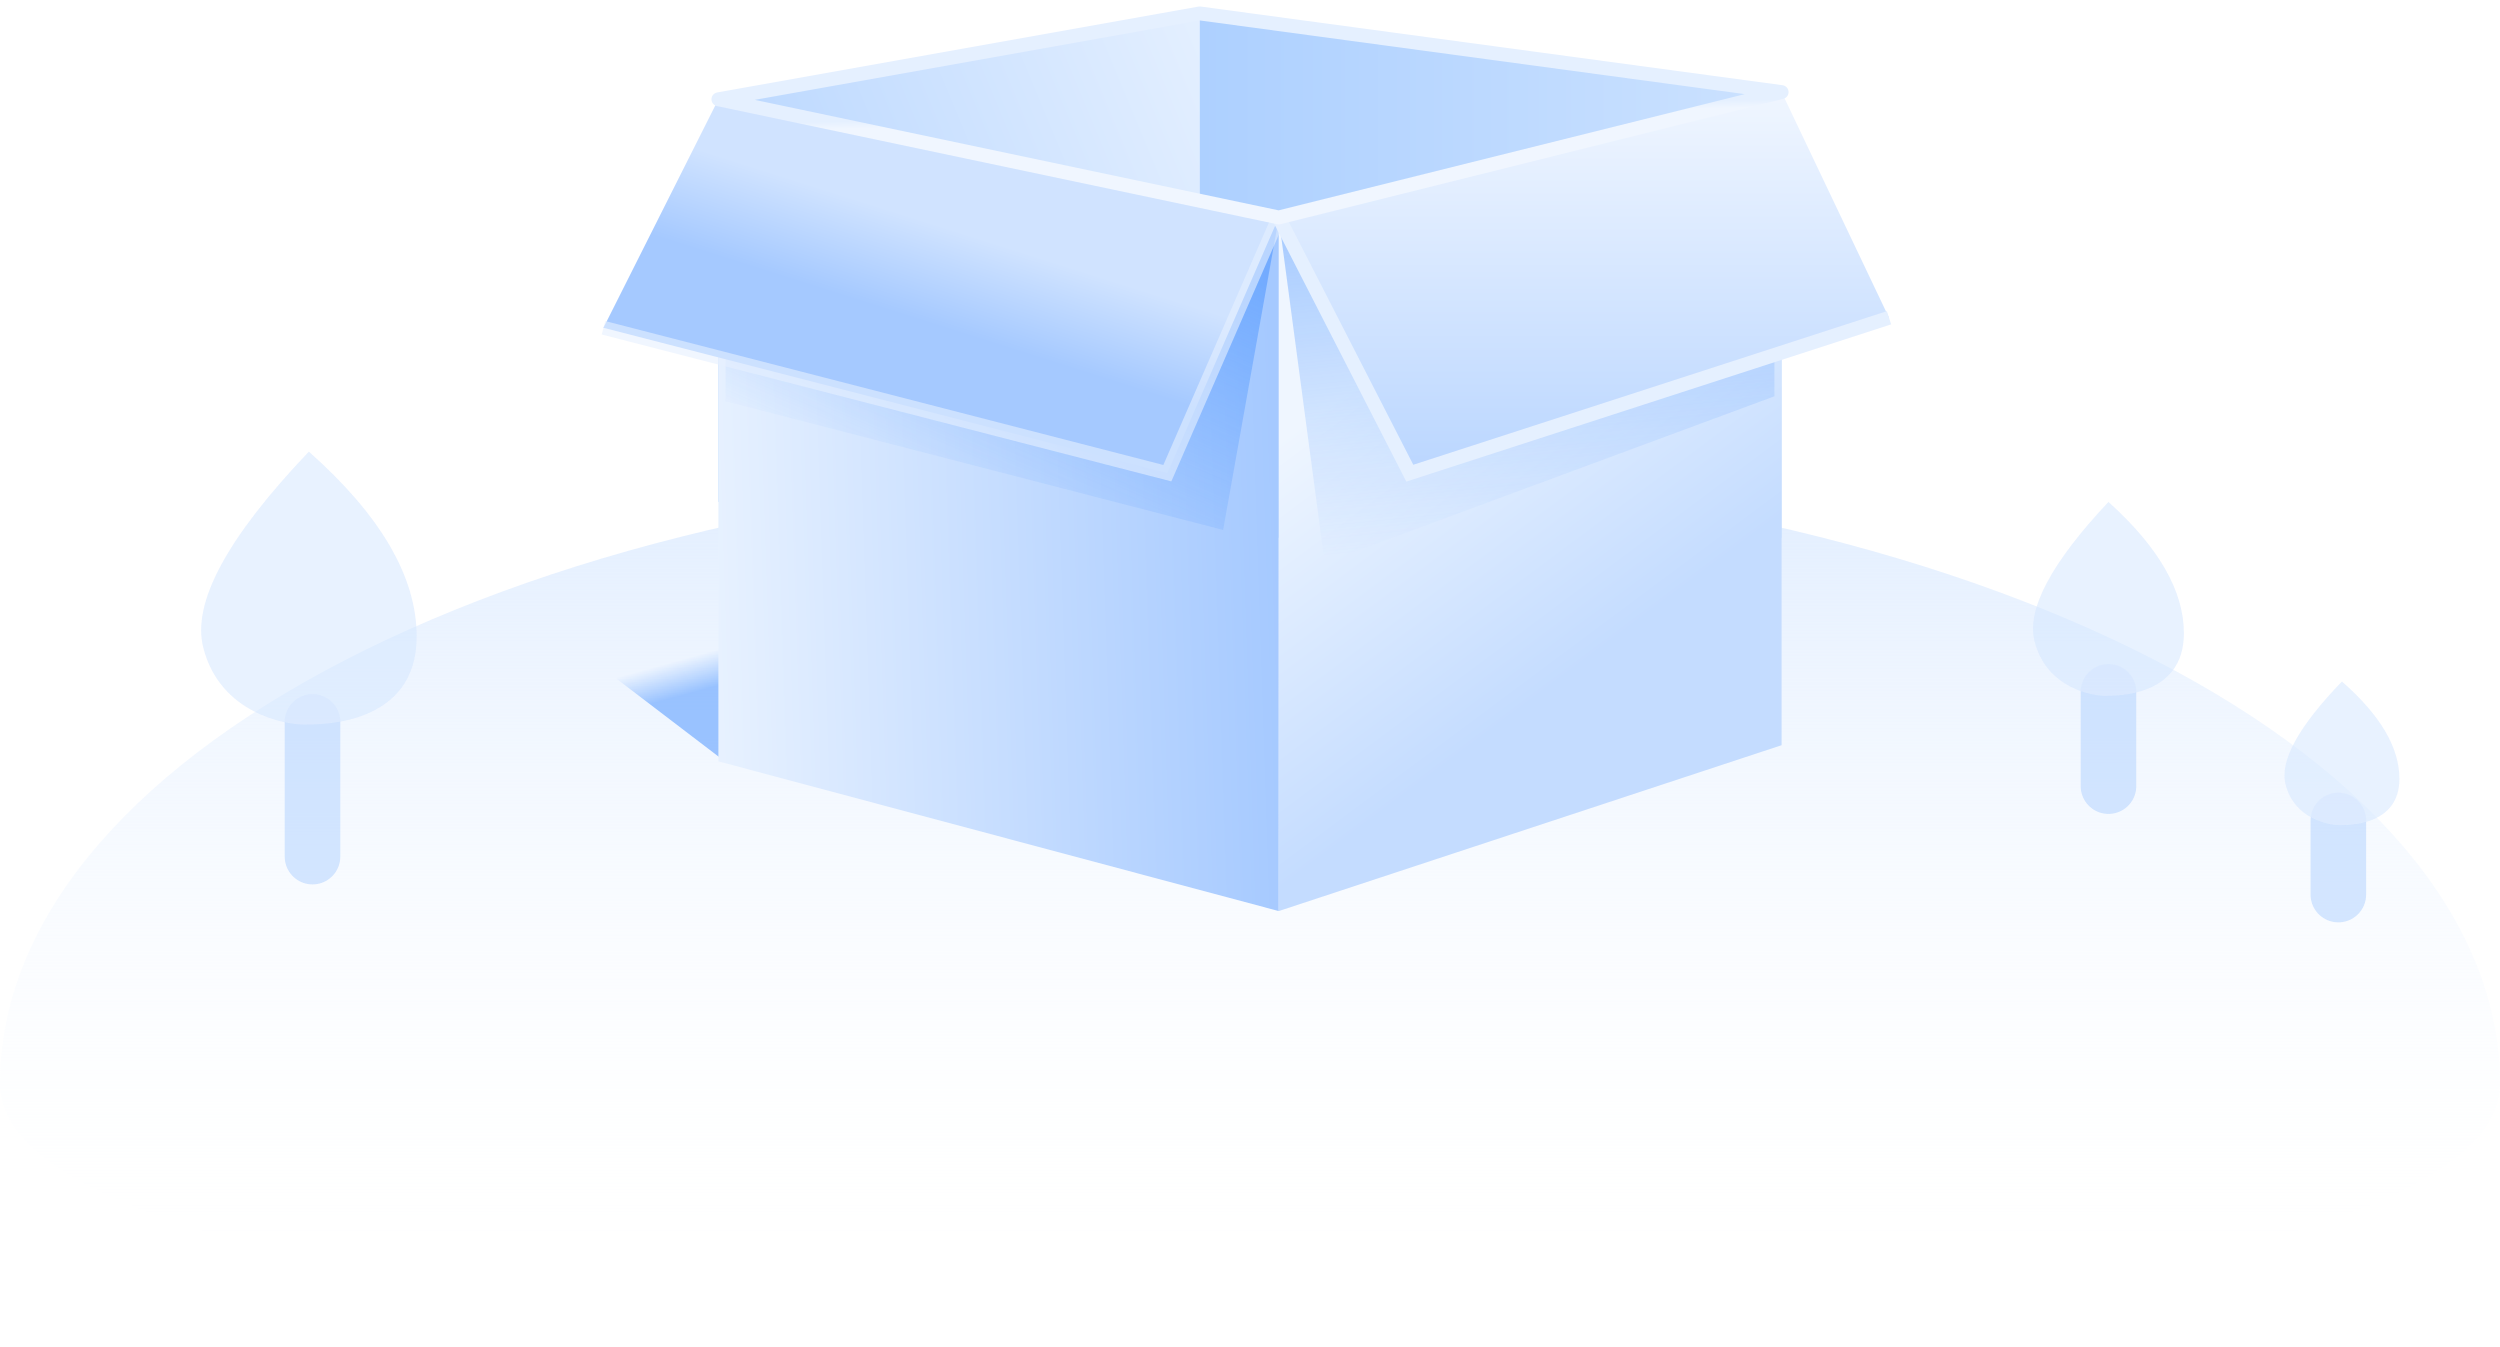 <svg width="180" height="97" viewBox="0 0 180 97" fill="none" xmlns="http://www.w3.org/2000/svg">
<path fill-rule="evenodd" clip-rule="evenodd" d="M180 78.034C180 53.61 139.706 33.81 90 33.81C40.294 33.81 0 53.61 0 78.034C0 102.459 180 102.459 180 78.034Z" fill="url(#paint0_linear_1321_4187)"/>
<g opacity="0.8">
<g opacity="0.8">
<path opacity="0.8" d="M22.5 51.978V61.677" stroke="#AECFFF" stroke-width="4" stroke-linecap="round"/>
<path opacity="0.8" d="M22.238 32.517C16.357 38.692 13.82 43.388 14.629 46.605C15.842 51.431 20.669 52.172 21.862 52.172C23.055 52.172 30 52.264 30 45.832C30 41.544 27.413 37.106 22.238 32.517Z" fill="#D2E4FF"/>
</g>
<g opacity="0.8">
<path opacity="0.8" d="M151.811 49.812V56.601" stroke="#AECFFF" stroke-width="4" stroke-linecap="round"/>
<path opacity="0.8" d="M151.808 36.138C147.691 40.525 145.915 43.862 146.482 46.148C147.331 49.576 150.71 50.103 151.545 50.103C152.38 50.103 157.241 50.169 157.241 45.598C157.241 42.552 155.43 39.398 151.808 36.138Z" fill="#D2E4FF"/>
</g>
<g opacity="0.8">
<path opacity="0.8" d="M168.361 59.075V64.409" stroke="#AECFFF" stroke-width="4" stroke-linecap="round"/>
<path opacity="0.8" d="M168.619 49.069C165.482 52.319 164.129 54.79 164.561 56.484C165.208 59.023 167.782 59.414 168.418 59.414C169.055 59.414 172.758 59.462 172.758 56.077C172.758 53.82 171.378 51.484 168.619 49.069Z" fill="#D2E4FF"/>
</g>
</g>
<path d="M51.725 7.155L86.38 0.966V36.138H51.725V7.155Z" fill="url(#paint1_linear_1321_4187)"/>
<path d="M86.379 0.966L128.275 6.631V38.724H86.379V0.966Z" fill="url(#paint2_linear_1321_4187)"/>
<g filter="url(#filter0_f_1321_4187)">
<path fill-rule="evenodd" clip-rule="evenodd" d="M24.311 33.552H51.64L79.138 55.793L52.127 54.773L24.311 33.552Z" fill="url(#paint3_linear_1321_4187)"/>
</g>
<path d="M51.725 7.149L92.069 15.622V65.597L51.725 54.818V7.149Z" fill="url(#paint4_linear_1321_4187)"/>
<g filter="url(#filter1_f_1321_4187)">
<path fill-rule="evenodd" clip-rule="evenodd" d="M52.242 15.707H92.07L88.066 38.157L52.242 28.887V15.707Z" fill="url(#paint5_linear_1321_4187)"/>
</g>
<path d="M92.068 15.658L128.275 6.631V53.654L92.068 65.597V15.658Z" fill="url(#paint6_linear_1321_4187)"/>
<g filter="url(#filter2_f_1321_4187)">
<path fill-rule="evenodd" clip-rule="evenodd" d="M92.068 15.707H127.758V28.533L95.378 40.52L92.068 15.707Z" fill="url(#paint7_linear_1321_4187)"/>
</g>
<path d="M51.725 7.149L92.07 15.658L84.049 34.069L43.449 23.6L51.725 7.149Z" fill="url(#paint8_linear_1321_4187)"/>
<path d="M92.068 15.658L128.275 6.631L136.009 22.878L101.506 34.069L92.068 15.658Z" fill="url(#paint9_linear_1321_4187)"/>
<path d="M92.068 15.658L101.506 34.069L136.009 22.878" stroke="#E5F0FF"/>
<path opacity="0.604" d="M92.07 15.658L84.049 34.069L43.449 23.6" stroke="#E6F0FF"/>
<path fill-rule="evenodd" clip-rule="evenodd" d="M92.069 15.658L128.276 6.631L86.38 0.966L51.725 7.149L92.069 15.658Z" stroke="url(#paint10_linear_1321_4187)" stroke-linejoin="round"/>
<defs>
<filter id="filter0_f_1321_4187" x="22.311" y="31.552" width="58.828" height="26.241" filterUnits="userSpaceOnUse" color-interpolation-filters="sRGB">
<feFlood flood-opacity="0" result="BackgroundImageFix"/>
<feBlend mode="normal" in="SourceGraphic" in2="BackgroundImageFix" result="shape"/>
<feGaussianBlur stdDeviation="1" result="effect1_foregroundBlur_1321_4187"/>
</filter>
<filter id="filter1_f_1321_4187" x="50.242" y="13.707" width="43.828" height="26.45" filterUnits="userSpaceOnUse" color-interpolation-filters="sRGB">
<feFlood flood-opacity="0" result="BackgroundImageFix"/>
<feBlend mode="normal" in="SourceGraphic" in2="BackgroundImageFix" result="shape"/>
<feGaussianBlur stdDeviation="1" result="effect1_foregroundBlur_1321_4187"/>
</filter>
<filter id="filter2_f_1321_4187" x="90.068" y="13.707" width="39.69" height="28.812" filterUnits="userSpaceOnUse" color-interpolation-filters="sRGB">
<feFlood flood-opacity="0" result="BackgroundImageFix"/>
<feBlend mode="normal" in="SourceGraphic" in2="BackgroundImageFix" result="shape"/>
<feGaussianBlur stdDeviation="1" result="effect1_foregroundBlur_1321_4187"/>
</filter>
<linearGradient id="paint0_linear_1321_4187" x1="90" y1="33.81" x2="90" y2="91.43" gradientUnits="userSpaceOnUse">
<stop stop-color="#E0EDFF"/>
<stop offset="1" stop-color="white" stop-opacity="0"/>
</linearGradient>
<linearGradient id="paint1_linear_1321_4187" x1="54.281" y1="24.397" x2="90.732" y2="9.254" gradientUnits="userSpaceOnUse">
<stop offset="0" stop-color="#B6D5FF"/>
<stop offset="1" stop-color="#E5F0FF"/>
</linearGradient>
<linearGradient id="paint2_linear_1321_4187" x1="86.379" y1="14.073" x2="128.275" y2="14.073" gradientUnits="userSpaceOnUse">
<stop offset="0" stop-color="#ADD0FF"/>
<stop offset="1" stop-color="#CCE2FF"/>
</linearGradient>
<linearGradient id="paint3_linear_1321_4187" x1="61.355" y1="44.083" x2="62.027" y2="46.509" gradientUnits="userSpaceOnUse">
<stop stop-color="#418EFF" stop-opacity="0"/>
<stop offset="1" stop-color="#418EFF" stop-opacity="0.5"/>
</linearGradient>
<linearGradient id="paint4_linear_1321_4187" x1="92.001" y1="37.5" x2="46.501" y2="39" gradientUnits="userSpaceOnUse">
<stop stop-color="#A5C9FF"/>
<stop offset="1" stop-color="#EFF6FF"/>
</linearGradient>
<linearGradient id="paint5_linear_1321_4187" x1="72.001" y1="38.5" x2="81.489" y2="16.349" gradientUnits="userSpaceOnUse">
<stop stop-color="#418EFF" stop-opacity="0"/>
<stop offset="1" stop-color="#418EFF" stop-opacity="0.5"/>
</linearGradient>
<linearGradient id="paint6_linear_1321_4187" x1="128.213" y1="37.252" x2="112.661" y2="16.379" gradientUnits="userSpaceOnUse">
<stop stop-color="#C4DCFF"/>
<stop offset="1" stop-color="#EFF6FF"/>
</linearGradient>
<linearGradient id="paint7_linear_1321_4187" x1="121.499" y1="37.5" x2="118.657" y2="8.661" gradientUnits="userSpaceOnUse">
<stop stop-color="#418EFF" stop-opacity="0"/>
<stop offset="1" stop-color="#418EFF" stop-opacity="0.5"/>
</linearGradient>
<linearGradient id="paint8_linear_1321_4187" x1="65.491" y1="22.839" x2="67.593" y2="16.217" gradientUnits="userSpaceOnUse">
<stop offset="0" stop-color="#A5C9FF"/>
<stop offset="1" stop-color="#D0E3FF"/>
</linearGradient>
<linearGradient id="paint9_linear_1321_4187" x1="114.039" y1="34.069" x2="114.039" y2="6.631" gradientUnits="userSpaceOnUse">
<stop offset="0" stop-color="#BAD6FF"/>
<stop offset="1" stop-color="#F0F6FF"/>
</linearGradient>
<linearGradient id="paint10_linear_1321_4187" x1="90.001" y1="8.041" x2="90.014" y2="8.591" gradientUnits="userSpaceOnUse">
<stop stop-color="#E5F0FF"/>
<stop offset="1" stop-color="#F0F6FF"/>
</linearGradient>
</defs>
</svg>
